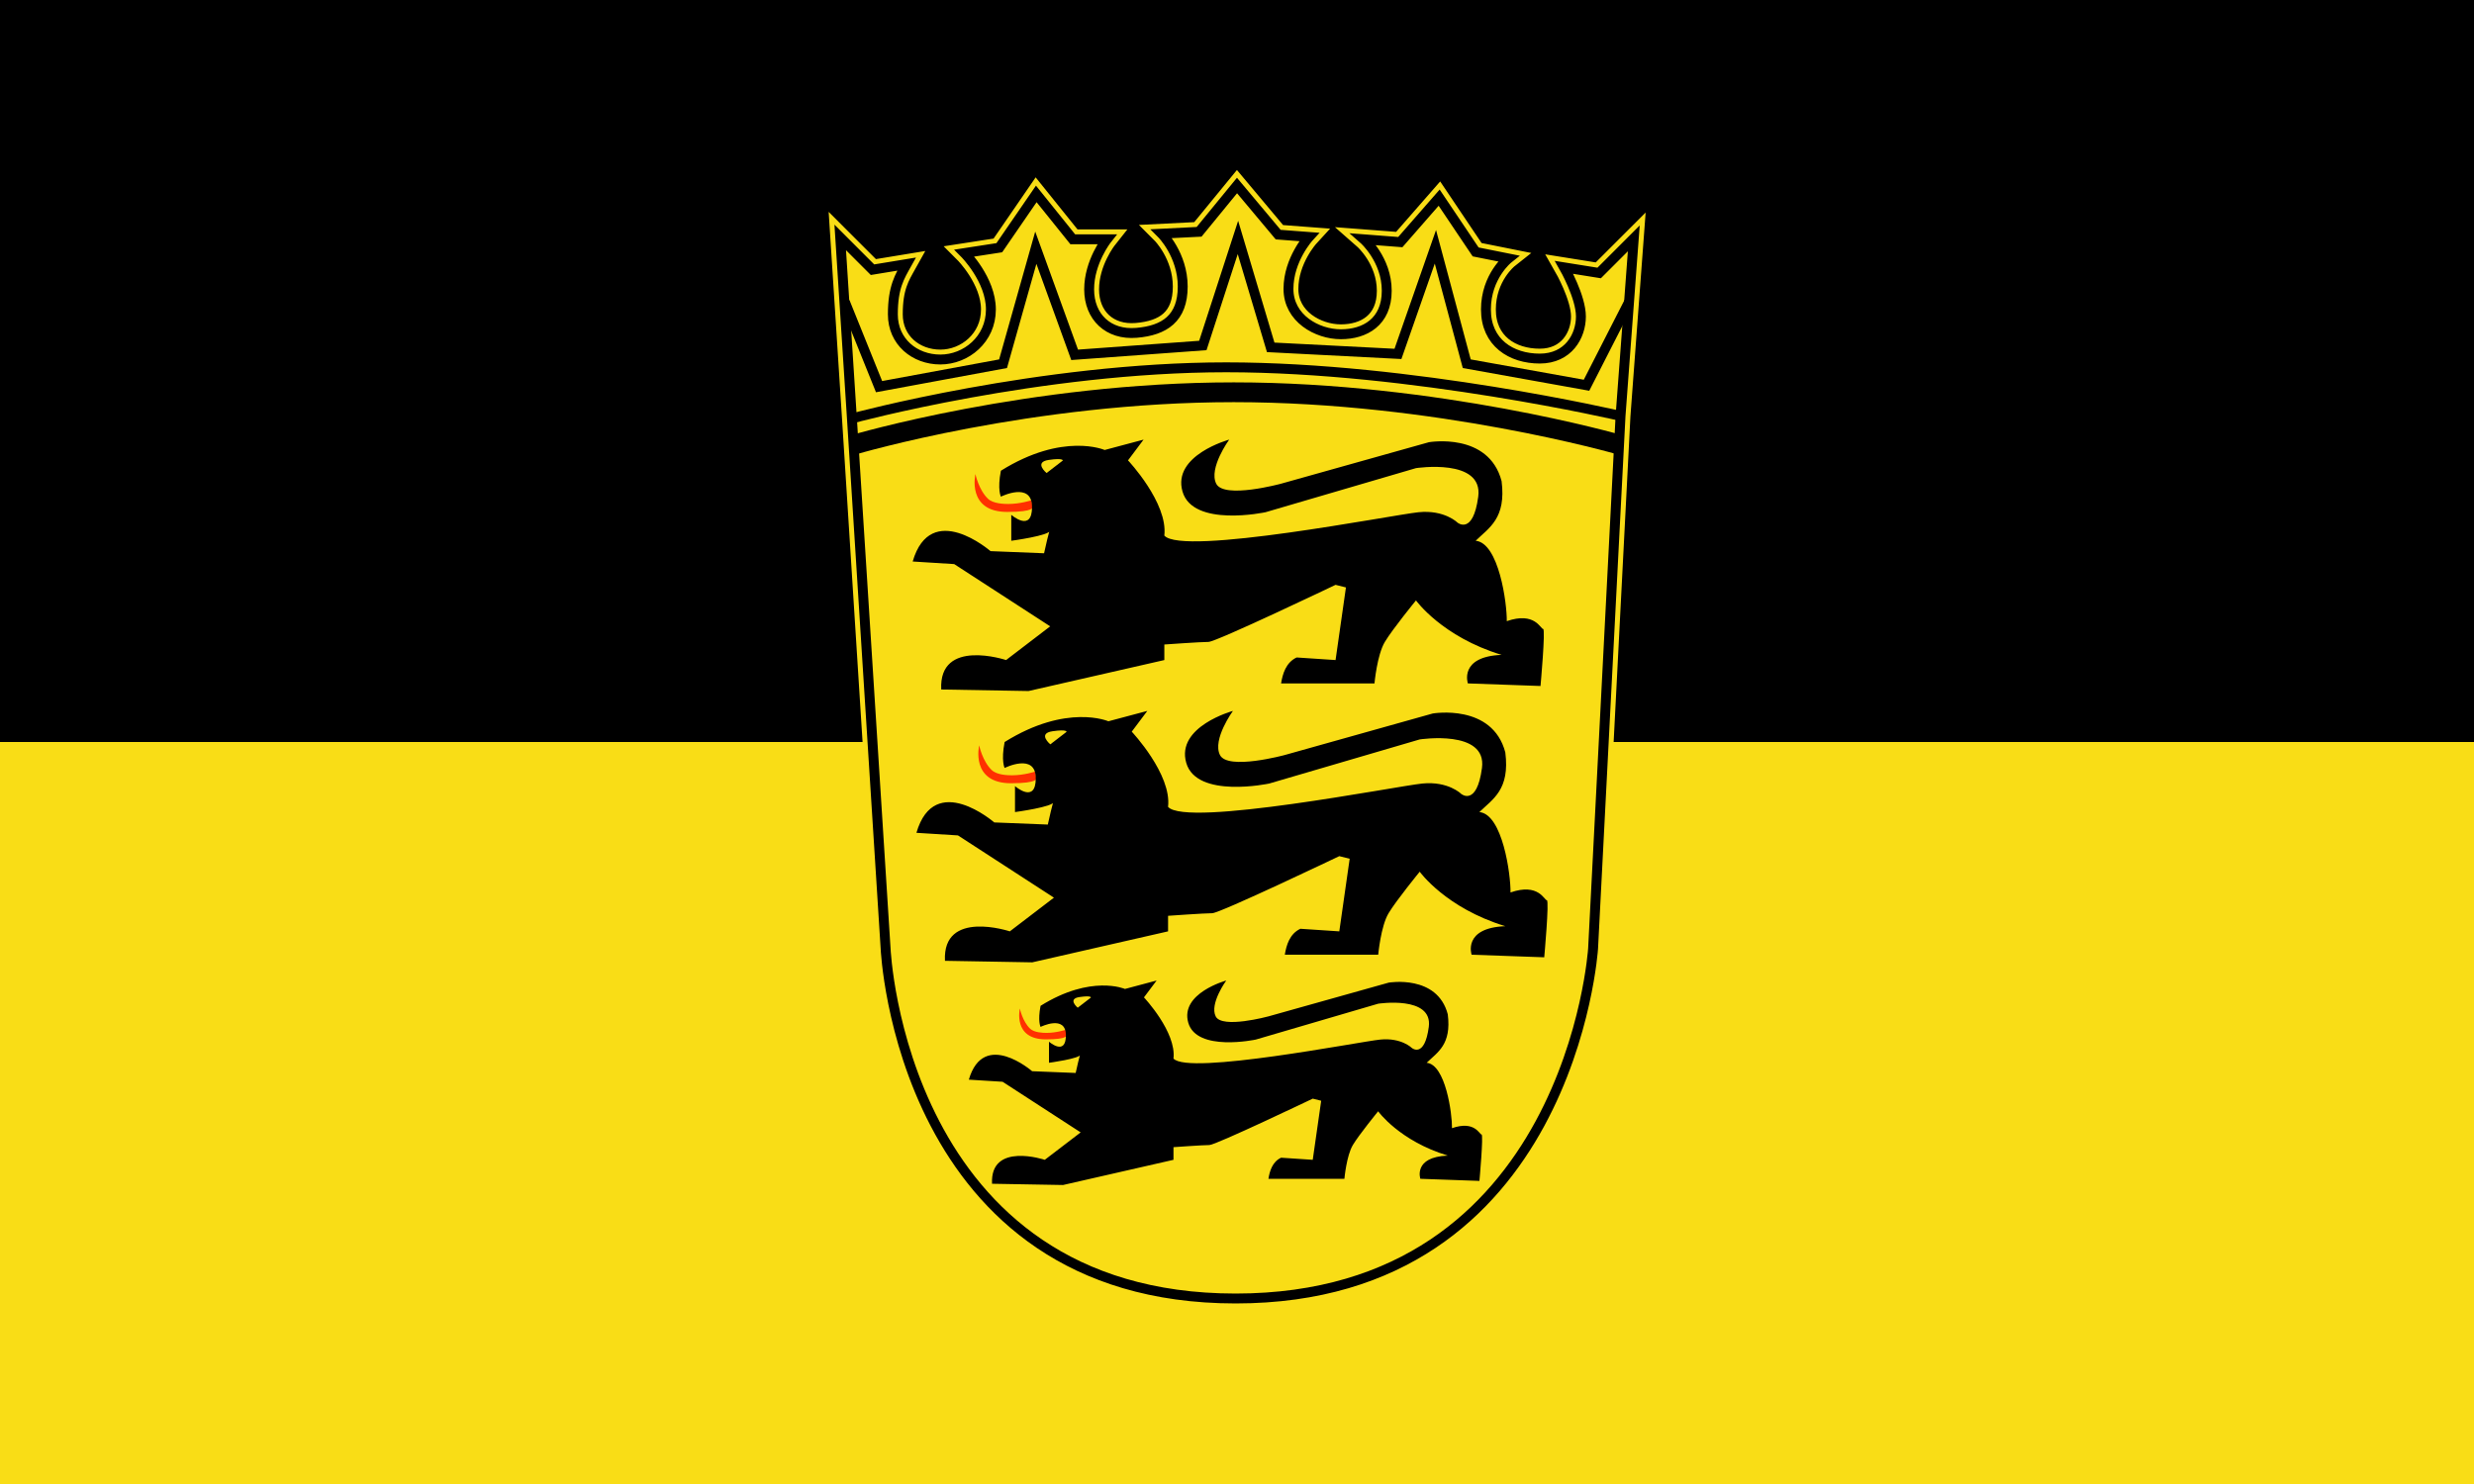 <?xml version="1.0" encoding="iso-8859-1"?>
<!DOCTYPE svg PUBLIC "-//W3C//DTD SVG 1.0//EN"    "http://www.w3.org/TR/2001/REC-SVG-20010904/DTD/svg10.dtd">
<svg  xmlns="http://www.w3.org/2000/svg" xmlns:xlink="http://www.w3.org/1999/xlink"
	 width="500" height="300" viewBox="0 0 500 300" overflow="visible" enable-background="new 0 0 500 300" xml:space="preserve">
	<g id="flag background">
		<g>
			<rect width="500" height="150"/> 
			<rect y="150" fill="#F9DD16" width="500" height="150"/> 
		</g>
		<g>
			<path fill="none" stroke="#F9DD16" stroke-width="4" d="M169.811,47.997l6.524,6.524l6.903-1.135
				c-1.4,2.511-2.79,4.635-2.79,10.166c0,5.533,4.397,9.126,9.599,9.126
				c5.202,0,10.215-4.066,10.215-10.119c0-6.051-5.344-11.395-5.344-11.395
				l7.043-1.087l7.471-10.875L216.809,48.375h6.902c0,0-3.592,4.54-3.592,10.118
				c0,5.58,3.876,9.268,9.551,8.795s9.36-2.931,9.36-9.362
				s-4.254-10.686-4.254-10.686l7.564-0.378L250.002,37.5l8.32,9.929l6.24,0.473
				c0,0-4.16,4.54-4.16,10.497s5.769,9.173,10.591,9.173
				c4.825,0,9.27-2.459,9.27-8.795S275.628,48.375,275.628,48.375l7.377,0.567
				l7.849-8.984l7.374,10.97l6.621,1.324c0,0-4.538,3.593-4.538,10.307
				c0,6.715,5.106,9.93,10.872,9.93c5.769,0,8.323-4.54,8.323-8.511
				c0-3.973-3.404-9.93-3.404-9.93l7.093,1.135l6.996-6.998l-2.678,35.903
				l-5.549,107.676c0,0-4.538,70.734-72.246,70.734s-70.734-70.734-70.734-70.734
				l-6.809-107.172L169.811,47.997z"/>

			<g>
				<path fill="#F9DD16" d="M169.811,47.997l6.524,6.524l6.903-1.135
					c-1.4,2.511-2.79,4.635-2.79,10.166c0,5.533,4.397,9.126,9.599,9.126
					c5.202,0,10.215-4.066,10.215-10.119c0-6.051-5.344-11.395-5.344-11.395
					l7.043-1.087l7.471-10.875L216.809,48.375h6.902c0,0-3.592,4.54-3.592,10.118
					c0,5.58,3.876,9.268,9.551,8.795s9.36-2.931,9.36-9.362
					s-4.254-10.686-4.254-10.686l7.564-0.378L250.002,37.5l8.32,9.929l6.24,0.473
					c0,0-4.16,4.54-4.16,10.497s5.769,9.173,10.591,9.173
					c4.825,0,9.27-2.459,9.27-8.795S275.628,48.375,275.628,48.375l7.377,0.567
					l7.849-8.984l7.374,10.97l6.621,1.324c0,0-4.538,3.593-4.538,10.307
					c0,6.715,5.106,9.93,10.872,9.93c5.769,0,8.323-4.54,8.323-8.511
					c0-3.973-3.404-9.93-3.404-9.93l7.093,1.135l6.996-6.998l-2.678,35.903
					l-5.549,107.676c0,0-4.538,70.734-72.246,70.734s-70.734-70.734-70.734-70.734
					l-6.809-107.172L169.811,47.997z"/>
				<path fill="none" stroke="#000000" stroke-width="2" d="M169.811,47.997l6.524,6.524l6.903-1.135
					c-1.4,2.511-2.79,4.635-2.79,10.166c0,5.533,4.397,9.126,9.599,9.126
					c5.202,0,10.215-4.066,10.215-10.119c0-6.051-5.344-11.395-5.344-11.395
					l7.043-1.087l7.471-10.875L216.809,48.375h6.902c0,0-3.592,4.54-3.592,10.118
					c0,5.58,3.876,9.268,9.551,8.795s9.36-2.931,9.36-9.362
					s-4.254-10.686-4.254-10.686l7.564-0.378L250.002,37.5l8.32,9.929l6.24,0.473
					c0,0-4.16,4.54-4.16,10.497s5.769,9.173,10.591,9.173
					c4.825,0,9.27-2.459,9.27-8.795S275.628,48.375,275.628,48.375l7.377,0.567
					l7.849-8.984l7.374,10.97l6.621,1.324c0,0-4.538,3.593-4.538,10.307
					c0,6.715,5.106,9.93,10.872,9.93c5.769,0,8.323-4.54,8.323-8.511
					c0-3.973-3.404-9.93-3.404-9.93l7.093,1.135l6.996-6.998l-2.678,35.903
					l-5.549,107.676c0,0-4.538,70.734-72.246,70.734s-70.734-70.734-70.734-70.734
					l-6.809-107.172L169.811,47.997z"/>
			</g>
			<path fill="none" stroke="#000000" stroke-width="2" d="M172.175,84.593
				c0,0,38.077-10.339,75.65-10.339s79.688,9.835,79.688,9.835"/>
			<path fill="none" stroke="#000000" stroke-width="4" d="M172.513,89.915
				c0,0,35.724-10.617,76.827-10.617s77.874,10.576,77.874,10.576"/>
			<g>
				<g>
					<path fill="#FF3000" d="M215.426,208.795c-0.041-0.293-0.085-0.605-0.085-0.605
						s-1.843,0.613-3.841,0.613c-0.709,0-2.464-0.051-3.308-0.847
						c-1.541-1.454-2.077-4.075-2.077-4.075s-1.477,6.23,5.229,6.23
						c4.591,0,4.148-0.818,4.148-0.818S215.461,209.052,215.426,208.795z"/>

				</g>
				<path id="path552_3_" d="M195.804,218.259
					l6.822,0.426l15.779,10.235l-7.251,5.543c0,0-11.086-3.688-10.661,4.841
					l14.35,0.252l22.321-5.093v-2.558c0,0,5.971-0.428,7.251-0.428
					c1.277,0,20.892-9.381,20.892-9.381l1.708,0.428l-1.708,11.938l-6.396-0.425
					c-1.755,0.817-2.306,2.69-2.558,4.263h15.352c0,0,0.425-4.69,1.705-6.823
					c1.277-2.132,5.118-6.823,5.118-6.823s4.263,5.972,14.068,8.956
					c-7.049,0.273-5.54,4.69-5.54,4.69l11.938,0.426
					c0,0,0.853-9.381,0.425-9.381c-0.425,0-1.354-2.884-5.968-1.278
					c0.05-2.911-1.307-12.868-5.118-13.22c2.209-2.157,5.042-3.662,4.263-9.807
					c-2.13-8.102-11.938-6.396-11.938-6.396l-24.305,6.822c0,0-9.381,2.558-10.661,0
					c-1.277-2.56,2.133-7.248,2.133-7.248s-9.381,2.558-7.676,8.526
					c1.708,5.969,13.646,3.412,13.646,3.412l24.732-7.25c0,0,11.083-1.705,10.233,4.69
					c-0.853,6.397-3.413,4.265-3.413,4.265s-2.13-2.133-6.396-1.705
					s-38.804,7.248-41.789,3.838c0.63-5.367-5.968-12.366-5.968-12.366
					l2.558-3.41l-6.396,1.705c0,0-6.823-2.985-17.057,3.411
					c-0.601,3.084,0,4.263,0,4.263s5.118-2.558,5.118,1.706s-3.413,1.281-3.413,1.281
					v4.262c0,0,6.398-0.852,6.398-1.706c0-0.851-1.005,3.763-1.005,3.763
					l-8.804-0.352C208.597,216.553,198.788,208.025,195.804,218.259z"/>
				<g>
					<path fill="#F9DD16" d="M220.474,201.662l-2.663,2.052c0,0-2.165-1.785,0.357-2.153
						C220.629,201.202,220.474,201.662,220.474,201.662z"/>
				</g>
			</g>
			<g>
				<g>
					<path fill="#FF3000" d="M209.338,156.722c-0.05-0.36-0.103-0.747-0.103-0.747
						s-2.265,0.756-4.723,0.756c-0.87,0-3.032-0.063-4.066-1.04
						c-1.896-1.789-2.555-5.013-2.555-5.013s-1.816,7.66,6.431,7.66
						c5.643,0,5.101-1.005,5.101-1.005S209.382,157.037,209.338,156.722z"/>

				</g>
				<path id="path552_2_" d="M185.212,168.357
					l8.391,0.524l19.4,12.585l-8.915,6.813c0,0-13.632-4.532-13.109,5.953
					l17.645,0.31l27.445-6.263v-3.145c0,0,7.342-0.524,8.915-0.524
					s25.69-11.534,25.69-11.534l2.098,0.524l-2.098,14.679l-7.863-0.522
					c-2.159,1.008-2.839,3.311-3.146,5.242h18.876c0,0,0.521-5.767,2.095-8.389
					s6.293-8.389,6.293-8.389s5.244,7.34,17.3,11.011
					C295.562,187.57,297.416,193,297.416,193l14.678,0.523c0,0,1.049-11.534,0.524-11.534
					s-1.664-3.546-7.342-1.573c0.064-3.577-1.603-15.82-6.29-16.251
					c2.716-2.654,6.199-4.504,5.241-12.06
					c-2.619-9.961-14.678-7.865-14.678-7.865l-29.886,8.389c0,0-11.534,3.145-13.107,0
					c-1.573-3.146,2.622-8.914,2.622-8.914s-11.534,3.146-9.439,10.487
					c2.098,7.339,16.778,4.194,16.778,4.194l30.41-8.914
					c0,0,13.629-2.096,12.583,5.769c-1.049,7.863-4.195,5.243-4.195,5.243
					s-2.619-2.622-7.863-2.098c-5.244,0.526-47.713,8.912-51.384,4.718
					c0.773-6.599-7.339-15.204-7.339-15.204l3.146-4.195l-7.863,2.098
					c0,0-8.391-3.669-20.974,4.194c-0.738,3.794,0,5.244,0,5.244
					s6.293-3.146,6.293,2.096s-4.195,1.575-4.195,1.575v5.243
					c0,0,7.866-1.05,7.866-2.099c0-1.047-1.233,4.626-1.233,4.626l-10.828-0.431
					C200.941,166.261,188.883,155.774,185.212,168.357z"/>
				<g>
					<path fill="#F9DD16" d="M215.549,147.951l-3.278,2.522c0,0-2.663-2.196,0.442-2.648
						C215.736,147.384,215.549,147.951,215.549,147.951z"/>
				</g>
			</g>
			<g>
				<g>
					<path fill="#FF3000" d="M208.582,101.874c-0.05-0.36-0.103-0.746-0.103-0.746
						s-2.265,0.754-4.726,0.754c-0.867,0-3.029-0.062-4.063-1.04
						c-1.896-1.789-2.555-5.011-2.555-5.011s-1.816,7.66,6.431,7.66
						c5.643,0,5.101-1.005,5.101-1.005S208.626,102.19,208.582,101.874z"/>

				</g>
				<path id="path552" d="M184.456,113.511
					l8.389,0.524l19.399,12.583l-8.912,6.816c0,0-13.632-4.534-13.109,5.953
					l17.645,0.309l27.445-6.262v-3.145c0,0,7.342-0.524,8.915-0.524
					c1.57,0,25.69-11.536,25.69-11.536l2.098,0.524l-2.098,14.681l-7.866-0.523
					c-2.156,1.006-2.836,3.309-3.144,5.243h18.876c0,0,0.521-5.769,2.095-8.389
					c1.573-2.622,6.293-8.391,6.293-8.391s5.241,7.342,17.3,11.011
					c-8.669,0.338-6.814,5.769-6.814,5.769l14.681,0.523
					c0,0,1.049-11.534,0.524-11.534s-1.667-3.546-7.342-1.573
					c0.062-3.577-1.603-15.82-6.29-16.252c2.713-2.653,6.199-4.503,5.241-12.06
					c-2.619-9.961-14.681-7.863-14.681-7.863L258.908,97.781c0,0-11.534,3.146-13.11,0
					c-1.57-3.145,2.625-8.912,2.625-8.912s-11.537,3.145-9.439,10.487
					c2.098,7.339,16.778,4.192,16.778,4.192l30.41-8.912
					c0,0,13.629-2.096,12.583,5.767c-1.049,7.865-4.195,5.243-4.195,5.243
					s-2.619-2.622-7.863-2.098c-5.244,0.526-47.713,8.914-51.384,4.72
					c0.773-6.599-7.339-15.205-7.339-15.205l3.146-4.194l-7.863,2.098
					c0,0-8.391-3.671-20.974,4.194c-0.738,3.792,0,5.243,0,5.243
					s6.293-3.146,6.293,2.098c0,5.243-4.195,1.573-4.195,1.573v5.243
					c0,0,7.863-1.049,7.863-2.098s-1.233,4.626-1.233,4.626l-10.825-0.432
					C200.186,111.413,188.127,100.928,184.456,113.511z"/>
				<g>
					<path fill="#F9DD16" d="M214.793,93.104L211.515,95.625c0,0-2.663-2.194,0.439-2.647
						C214.98,92.537,214.793,93.104,214.793,93.104z"/>
				</g>
			</g>
			<polyline fill="none" stroke="#000000" stroke-width="2" points="329.232,61.046 320.64,77.878 
				296.432,73.529 290.098,49.888 282.53,71.543 256.811,70.219 250.189,47.997 
				243.097,69.841 217.187,71.732 209.338,50.077 202.72,73.529 177.659,78.163 
				170.757,61.046 "/>
		</g>
	</g>

</svg>
